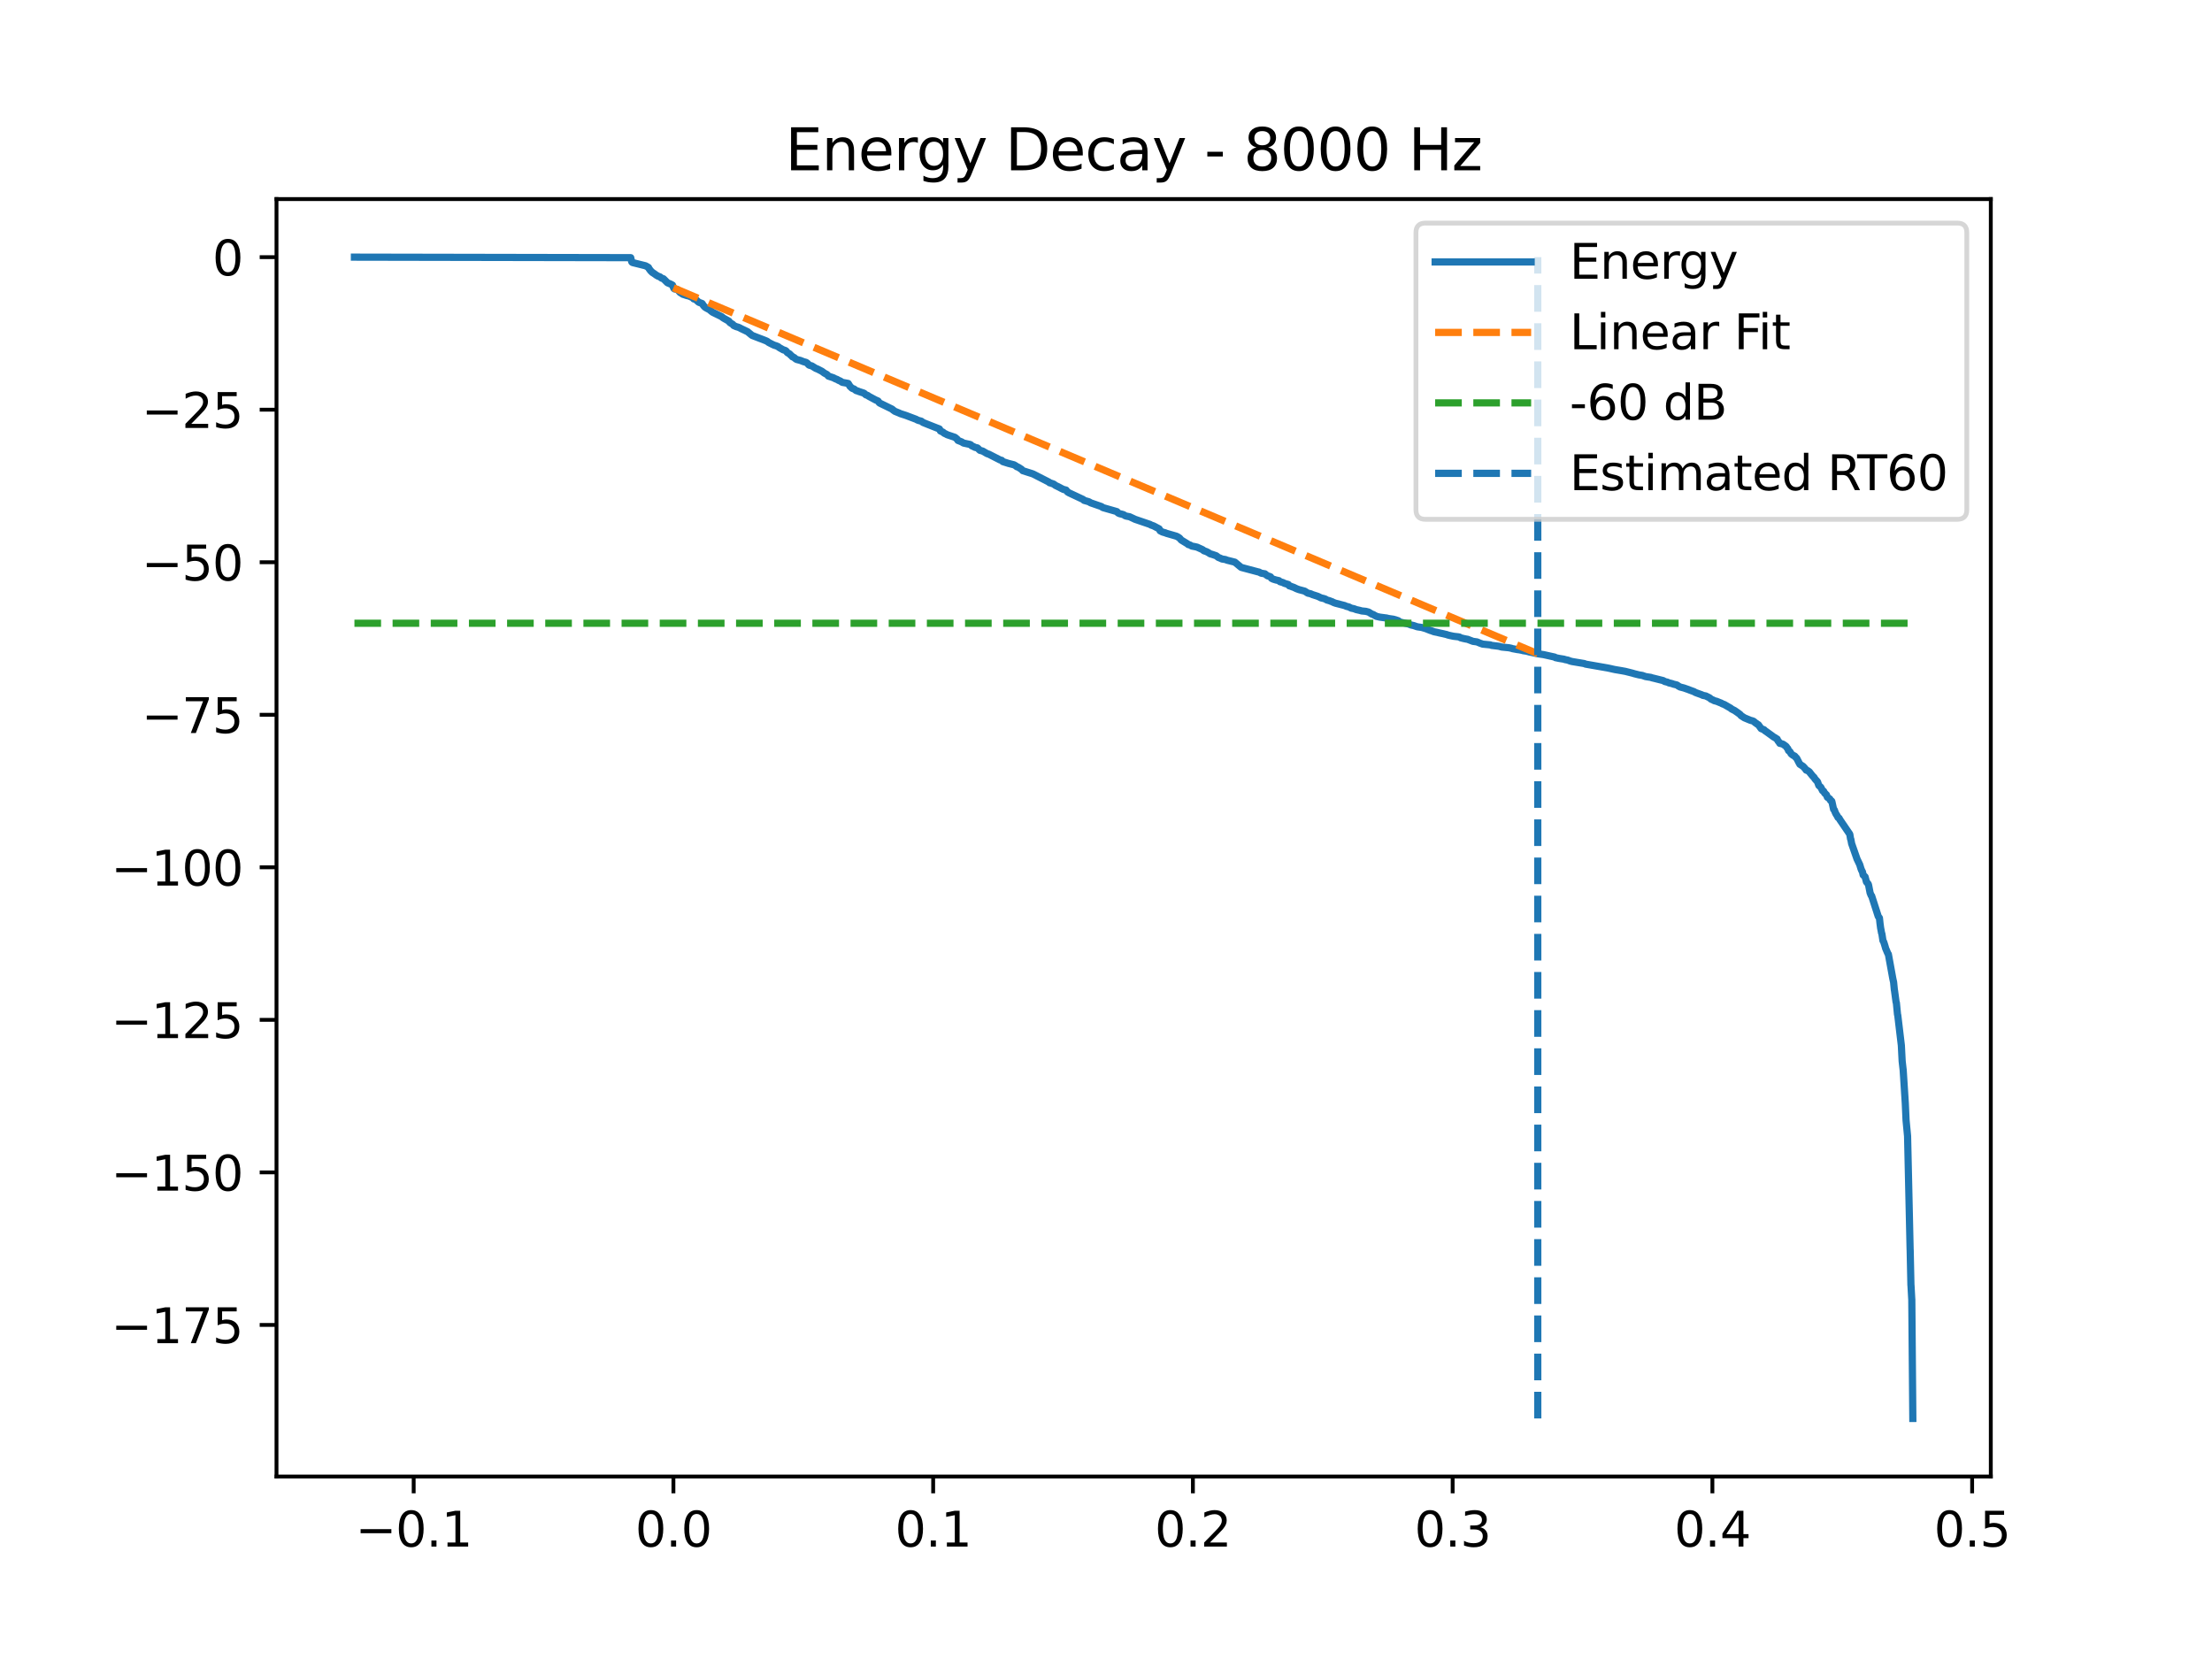 <?xml version="1.0" encoding="utf-8" standalone="no"?>
<!DOCTYPE svg PUBLIC "-//W3C//DTD SVG 1.1//EN"
  "http://www.w3.org/Graphics/SVG/1.1/DTD/svg11.dtd">
<svg xmlns:xlink="http://www.w3.org/1999/xlink" width="460.8pt" height="345.6pt" viewBox="0 0 460.8 345.6" xmlns="http://www.w3.org/2000/svg" version="1.1">
 <defs>
  <style type="text/css">*{stroke-linejoin: round; stroke-linecap: butt}</style>
 </defs>
 <g id="figure_1">
  <g id="patch_1">
   <path d="M 0 345.6 
L 460.8 345.6 
L 460.8 0 
L 0 0 
z
" style="fill: #ffffff"/>
  </g>
  <g id="axes_1">
   <g id="patch_2">
    <path d="M 57.6 307.584 
L 414.72 307.584 
L 414.72 41.472 
L 57.6 41.472 
z
" style="fill: #ffffff"/>
   </g>
   <g id="matplotlib.axis_1">
    <g id="xtick_1">
     <g id="line2d_1">
      <defs>
       <path id="mdb7d8b8bc1" d="M 0 0 
L 0 3.5 
" style="stroke: #000000; stroke-width: 0.8"/>
      </defs>
      <g>
       <use xlink:href="#mdb7d8b8bc1" x="86.176" y="307.584" style="stroke: #000000; stroke-width: 0.8"/>
      </g>
     </g>
     <g id="text_1">
      <!-- −0.1 -->
      <g transform="translate(74.035 322.182) scale(0.1 -0.1)">
       <defs>
        <path id="DejaVuSans-2212" d="M 678 2272 
L 4684 2272 
L 4684 1741 
L 678 1741 
L 678 2272 
z
" transform="scale(0.016)"/>
        <path id="DejaVuSans-30" d="M 2034 4250 
Q 1547 4250 1301 3770 
Q 1056 3291 1056 2328 
Q 1056 1369 1301 889 
Q 1547 409 2034 409 
Q 2525 409 2770 889 
Q 3016 1369 3016 2328 
Q 3016 3291 2770 3770 
Q 2525 4250 2034 4250 
z
M 2034 4750 
Q 2819 4750 3233 4129 
Q 3647 3509 3647 2328 
Q 3647 1150 3233 529 
Q 2819 -91 2034 -91 
Q 1250 -91 836 529 
Q 422 1150 422 2328 
Q 422 3509 836 4129 
Q 1250 4750 2034 4750 
z
" transform="scale(0.016)"/>
        <path id="DejaVuSans-2e" d="M 684 794 
L 1344 794 
L 1344 0 
L 684 0 
L 684 794 
z
" transform="scale(0.016)"/>
        <path id="DejaVuSans-31" d="M 794 531 
L 1825 531 
L 1825 4091 
L 703 3866 
L 703 4441 
L 1819 4666 
L 2450 4666 
L 2450 531 
L 3481 531 
L 3481 0 
L 794 0 
L 794 531 
z
" transform="scale(0.016)"/>
       </defs>
       <use xlink:href="#DejaVuSans-2212"/>
       <use xlink:href="#DejaVuSans-30" transform="translate(83.789 0)"/>
       <use xlink:href="#DejaVuSans-2e" transform="translate(147.412 0)"/>
       <use xlink:href="#DejaVuSans-31" transform="translate(179.199 0)"/>
      </g>
     </g>
    </g>
    <g id="xtick_2">
     <g id="line2d_2">
      <g>
       <use xlink:href="#mdb7d8b8bc1" x="140.285" y="307.584" style="stroke: #000000; stroke-width: 0.8"/>
      </g>
     </g>
     <g id="text_2">
      <!-- 0.0 -->
      <g transform="translate(132.334 322.182) scale(0.1 -0.1)">
       <use xlink:href="#DejaVuSans-30"/>
       <use xlink:href="#DejaVuSans-2e" transform="translate(63.623 0)"/>
       <use xlink:href="#DejaVuSans-30" transform="translate(95.41 0)"/>
      </g>
     </g>
    </g>
    <g id="xtick_3">
     <g id="line2d_3">
      <g>
       <use xlink:href="#mdb7d8b8bc1" x="194.395" y="307.584" style="stroke: #000000; stroke-width: 0.8"/>
      </g>
     </g>
     <g id="text_3">
      <!-- 0.1 -->
      <g transform="translate(186.443 322.182) scale(0.1 -0.1)">
       <use xlink:href="#DejaVuSans-30"/>
       <use xlink:href="#DejaVuSans-2e" transform="translate(63.623 0)"/>
       <use xlink:href="#DejaVuSans-31" transform="translate(95.41 0)"/>
      </g>
     </g>
    </g>
    <g id="xtick_4">
     <g id="line2d_4">
      <g>
       <use xlink:href="#mdb7d8b8bc1" x="248.504" y="307.584" style="stroke: #000000; stroke-width: 0.8"/>
      </g>
     </g>
     <g id="text_4">
      <!-- 0.2 -->
      <g transform="translate(240.552 322.182) scale(0.1 -0.1)">
       <defs>
        <path id="DejaVuSans-32" d="M 1228 531 
L 3431 531 
L 3431 0 
L 469 0 
L 469 531 
Q 828 903 1448 1529 
Q 2069 2156 2228 2338 
Q 2531 2678 2651 2914 
Q 2772 3150 2772 3378 
Q 2772 3750 2511 3984 
Q 2250 4219 1831 4219 
Q 1534 4219 1204 4116 
Q 875 4013 500 3803 
L 500 4441 
Q 881 4594 1212 4672 
Q 1544 4750 1819 4750 
Q 2544 4750 2975 4387 
Q 3406 4025 3406 3419 
Q 3406 3131 3298 2873 
Q 3191 2616 2906 2266 
Q 2828 2175 2409 1742 
Q 1991 1309 1228 531 
z
" transform="scale(0.016)"/>
       </defs>
       <use xlink:href="#DejaVuSans-30"/>
       <use xlink:href="#DejaVuSans-2e" transform="translate(63.623 0)"/>
       <use xlink:href="#DejaVuSans-32" transform="translate(95.41 0)"/>
      </g>
     </g>
    </g>
    <g id="xtick_5">
     <g id="line2d_5">
      <g>
       <use xlink:href="#mdb7d8b8bc1" x="302.613" y="307.584" style="stroke: #000000; stroke-width: 0.8"/>
      </g>
     </g>
     <g id="text_5">
      <!-- 0.3 -->
      <g transform="translate(294.661 322.182) scale(0.1 -0.1)">
       <defs>
        <path id="DejaVuSans-33" d="M 2597 2516 
Q 3050 2419 3304 2112 
Q 3559 1806 3559 1356 
Q 3559 666 3084 287 
Q 2609 -91 1734 -91 
Q 1441 -91 1130 -33 
Q 819 25 488 141 
L 488 750 
Q 750 597 1062 519 
Q 1375 441 1716 441 
Q 2309 441 2620 675 
Q 2931 909 2931 1356 
Q 2931 1769 2642 2001 
Q 2353 2234 1838 2234 
L 1294 2234 
L 1294 2753 
L 1863 2753 
Q 2328 2753 2575 2939 
Q 2822 3125 2822 3475 
Q 2822 3834 2567 4026 
Q 2313 4219 1838 4219 
Q 1578 4219 1281 4162 
Q 984 4106 628 3988 
L 628 4550 
Q 988 4650 1302 4700 
Q 1616 4750 1894 4750 
Q 2613 4750 3031 4423 
Q 3450 4097 3450 3541 
Q 3450 3153 3228 2886 
Q 3006 2619 2597 2516 
z
" transform="scale(0.016)"/>
       </defs>
       <use xlink:href="#DejaVuSans-30"/>
       <use xlink:href="#DejaVuSans-2e" transform="translate(63.623 0)"/>
       <use xlink:href="#DejaVuSans-33" transform="translate(95.41 0)"/>
      </g>
     </g>
    </g>
    <g id="xtick_6">
     <g id="line2d_6">
      <g>
       <use xlink:href="#mdb7d8b8bc1" x="356.722" y="307.584" style="stroke: #000000; stroke-width: 0.8"/>
      </g>
     </g>
     <g id="text_6">
      <!-- 0.4 -->
      <g transform="translate(348.77 322.182) scale(0.1 -0.1)">
       <defs>
        <path id="DejaVuSans-34" d="M 2419 4116 
L 825 1625 
L 2419 1625 
L 2419 4116 
z
M 2253 4666 
L 3047 4666 
L 3047 1625 
L 3713 1625 
L 3713 1100 
L 3047 1100 
L 3047 0 
L 2419 0 
L 2419 1100 
L 313 1100 
L 313 1709 
L 2253 4666 
z
" transform="scale(0.016)"/>
       </defs>
       <use xlink:href="#DejaVuSans-30"/>
       <use xlink:href="#DejaVuSans-2e" transform="translate(63.623 0)"/>
       <use xlink:href="#DejaVuSans-34" transform="translate(95.41 0)"/>
      </g>
     </g>
    </g>
    <g id="xtick_7">
     <g id="line2d_7">
      <g>
       <use xlink:href="#mdb7d8b8bc1" x="410.831" y="307.584" style="stroke: #000000; stroke-width: 0.8"/>
      </g>
     </g>
     <g id="text_7">
      <!-- 0.5 -->
      <g transform="translate(402.879 322.182) scale(0.1 -0.1)">
       <defs>
        <path id="DejaVuSans-35" d="M 691 4666 
L 3169 4666 
L 3169 4134 
L 1269 4134 
L 1269 2991 
Q 1406 3038 1543 3061 
Q 1681 3084 1819 3084 
Q 2600 3084 3056 2656 
Q 3513 2228 3513 1497 
Q 3513 744 3044 326 
Q 2575 -91 1722 -91 
Q 1428 -91 1123 -41 
Q 819 9 494 109 
L 494 744 
Q 775 591 1075 516 
Q 1375 441 1709 441 
Q 2250 441 2565 725 
Q 2881 1009 2881 1497 
Q 2881 1984 2565 2268 
Q 2250 2553 1709 2553 
Q 1456 2553 1204 2497 
Q 953 2441 691 2322 
L 691 4666 
z
" transform="scale(0.016)"/>
       </defs>
       <use xlink:href="#DejaVuSans-30"/>
       <use xlink:href="#DejaVuSans-2e" transform="translate(63.623 0)"/>
       <use xlink:href="#DejaVuSans-35" transform="translate(95.41 0)"/>
      </g>
     </g>
    </g>
   </g>
   <g id="matplotlib.axis_2">
    <g id="ytick_1">
     <g id="line2d_8">
      <defs>
       <path id="ma352675e89" d="M 0 0 
L -3.5 0 
" style="stroke: #000000; stroke-width: 0.8"/>
      </defs>
      <g>
       <use xlink:href="#ma352675e89" x="57.6" y="276.008" style="stroke: #000000; stroke-width: 0.8"/>
      </g>
     </g>
     <g id="text_8">
      <!-- −175 -->
      <g transform="translate(23.133 279.807) scale(0.1 -0.1)">
       <defs>
        <path id="DejaVuSans-37" d="M 525 4666 
L 3525 4666 
L 3525 4397 
L 1831 0 
L 1172 0 
L 2766 4134 
L 525 4134 
L 525 4666 
z
" transform="scale(0.016)"/>
       </defs>
       <use xlink:href="#DejaVuSans-2212"/>
       <use xlink:href="#DejaVuSans-31" transform="translate(83.789 0)"/>
       <use xlink:href="#DejaVuSans-37" transform="translate(147.412 0)"/>
       <use xlink:href="#DejaVuSans-35" transform="translate(211.035 0)"/>
      </g>
     </g>
    </g>
    <g id="ytick_2">
     <g id="line2d_9">
      <g>
       <use xlink:href="#ma352675e89" x="57.6" y="244.231" style="stroke: #000000; stroke-width: 0.8"/>
      </g>
     </g>
     <g id="text_9">
      <!-- −150 -->
      <g transform="translate(23.133 248.03) scale(0.1 -0.1)">
       <use xlink:href="#DejaVuSans-2212"/>
       <use xlink:href="#DejaVuSans-31" transform="translate(83.789 0)"/>
       <use xlink:href="#DejaVuSans-35" transform="translate(147.412 0)"/>
       <use xlink:href="#DejaVuSans-30" transform="translate(211.035 0)"/>
      </g>
     </g>
    </g>
    <g id="ytick_3">
     <g id="line2d_10">
      <g>
       <use xlink:href="#ma352675e89" x="57.6" y="212.454" style="stroke: #000000; stroke-width: 0.8"/>
      </g>
     </g>
     <g id="text_10">
      <!-- −125 -->
      <g transform="translate(23.133 216.253) scale(0.1 -0.1)">
       <use xlink:href="#DejaVuSans-2212"/>
       <use xlink:href="#DejaVuSans-31" transform="translate(83.789 0)"/>
       <use xlink:href="#DejaVuSans-32" transform="translate(147.412 0)"/>
       <use xlink:href="#DejaVuSans-35" transform="translate(211.035 0)"/>
      </g>
     </g>
    </g>
    <g id="ytick_4">
     <g id="line2d_11">
      <g>
       <use xlink:href="#ma352675e89" x="57.6" y="180.677" style="stroke: #000000; stroke-width: 0.8"/>
      </g>
     </g>
     <g id="text_11">
      <!-- −100 -->
      <g transform="translate(23.133 184.476) scale(0.1 -0.1)">
       <use xlink:href="#DejaVuSans-2212"/>
       <use xlink:href="#DejaVuSans-31" transform="translate(83.789 0)"/>
       <use xlink:href="#DejaVuSans-30" transform="translate(147.412 0)"/>
       <use xlink:href="#DejaVuSans-30" transform="translate(211.035 0)"/>
      </g>
     </g>
    </g>
    <g id="ytick_5">
     <g id="line2d_12">
      <g>
       <use xlink:href="#ma352675e89" x="57.6" y="148.899" style="stroke: #000000; stroke-width: 0.8"/>
      </g>
     </g>
     <g id="text_12">
      <!-- −75 -->
      <g transform="translate(29.495 152.699) scale(0.1 -0.1)">
       <use xlink:href="#DejaVuSans-2212"/>
       <use xlink:href="#DejaVuSans-37" transform="translate(83.789 0)"/>
       <use xlink:href="#DejaVuSans-35" transform="translate(147.412 0)"/>
      </g>
     </g>
    </g>
    <g id="ytick_6">
     <g id="line2d_13">
      <g>
       <use xlink:href="#ma352675e89" x="57.6" y="117.122" style="stroke: #000000; stroke-width: 0.8"/>
      </g>
     </g>
     <g id="text_13">
      <!-- −50 -->
      <g transform="translate(29.495 120.922) scale(0.1 -0.1)">
       <use xlink:href="#DejaVuSans-2212"/>
       <use xlink:href="#DejaVuSans-35" transform="translate(83.789 0)"/>
       <use xlink:href="#DejaVuSans-30" transform="translate(147.412 0)"/>
      </g>
     </g>
    </g>
    <g id="ytick_7">
     <g id="line2d_14">
      <g>
       <use xlink:href="#ma352675e89" x="57.6" y="85.345" style="stroke: #000000; stroke-width: 0.8"/>
      </g>
     </g>
     <g id="text_14">
      <!-- −25 -->
      <g transform="translate(29.495 89.144) scale(0.1 -0.1)">
       <use xlink:href="#DejaVuSans-2212"/>
       <use xlink:href="#DejaVuSans-32" transform="translate(83.789 0)"/>
       <use xlink:href="#DejaVuSans-35" transform="translate(147.412 0)"/>
      </g>
     </g>
    </g>
    <g id="ytick_8">
     <g id="line2d_15">
      <g>
       <use xlink:href="#ma352675e89" x="57.6" y="53.568" style="stroke: #000000; stroke-width: 0.8"/>
      </g>
     </g>
     <g id="text_15">
      <!-- 0 -->
      <g transform="translate(44.237 57.367) scale(0.1 -0.1)">
       <use xlink:href="#DejaVuSans-30"/>
      </g>
     </g>
    </g>
   </g>
   <g id="line2d_16">
    <path d="M 73.833 53.568 
L 131.391 53.677 
L 131.583 54.493 
L 131.639 54.603 
L 131.775 54.697 
L 134.48 55.369 
L 134.886 55.592 
L 135.089 55.723 
L 135.201 55.958 
L 135.596 56.48 
L 135.709 56.559 
L 135.855 56.733 
L 136.182 56.934 
L 136.757 57.345 
L 136.949 57.446 
L 137.095 57.543 
L 137.49 57.674 
L 137.794 57.933 
L 138.211 58.076 
L 139.045 58.907 
L 139.688 59.174 
L 140.083 59.388 
L 140.376 60.077 
L 140.511 60.19 
L 140.68 60.22 
L 141.153 60.333 
L 141.683 60.95 
L 142.01 61.118 
L 142.191 61.28 
L 142.585 61.405 
L 142.777 61.472 
L 143.115 61.581 
L 143.385 61.633 
L 143.701 61.746 
L 144.005 61.883 
L 144.332 62.024 
L 144.513 62.267 
L 144.896 62.372 
L 145.55 62.956 
L 146.26 63.228 
L 146.361 63.369 
L 146.542 63.649 
L 146.835 63.963 
L 147.027 64.102 
L 147.365 64.286 
L 147.816 64.519 
L 147.962 64.659 
L 148.278 64.917 
L 148.469 65.053 
L 150.363 65.979 
L 150.499 66.118 
L 150.758 66.287 
L 150.893 66.372 
L 151.367 66.634 
L 151.671 66.807 
L 151.851 66.913 
L 152.02 67.168 
L 152.325 67.379 
L 152.652 67.567 
L 152.843 67.812 
L 153.339 68.035 
L 153.723 68.149 
L 153.88 68.197 
L 154.241 68.373 
L 154.388 68.459 
L 155.199 68.842 
L 155.504 68.995 
L 155.74 69.105 
L 156.552 69.775 
L 156.687 69.875 
L 158.198 70.462 
L 158.536 70.587 
L 158.976 70.754 
L 159.686 71.044 
L 159.877 71.15 
L 160.08 71.311 
L 160.373 71.473 
L 160.509 71.536 
L 160.836 71.706 
L 161.287 71.918 
L 161.659 72.027 
L 162.109 72.21 
L 162.245 72.343 
L 162.481 72.494 
L 162.673 72.596 
L 162.808 72.676 
L 163.011 72.784 
L 163.158 72.875 
L 163.564 72.994 
L 163.767 73.131 
L 163.981 73.415 
L 164.105 73.512 
L 164.24 73.584 
L 164.488 73.722 
L 164.702 73.983 
L 164.86 74.073 
L 165.063 74.322 
L 165.435 74.474 
L 165.593 74.638 
L 165.841 74.816 
L 165.987 74.891 
L 166.438 75.007 
L 166.754 75.089 
L 167.205 75.272 
L 167.441 75.357 
L 167.96 75.502 
L 168.107 75.626 
L 168.276 75.742 
L 168.433 75.975 
L 168.614 76.087 
L 169.11 76.221 
L 169.797 76.647 
L 169.989 76.762 
L 170.226 76.839 
L 170.463 76.955 
L 171.207 77.34 
L 171.409 77.488 
L 171.703 77.709 
L 171.939 77.839 
L 172.21 77.977 
L 172.356 78.094 
L 172.571 78.354 
L 173.596 78.69 
L 174.059 78.931 
L 174.363 79.035 
L 174.701 79.238 
L 175.005 79.352 
L 175.468 79.655 
L 176.076 79.76 
L 176.696 79.879 
L 176.989 80.346 
L 177.046 80.459 
L 177.192 80.598 
L 177.519 80.9 
L 177.891 81.018 
L 178.353 81.367 
L 178.748 81.478 
L 178.917 81.559 
L 179.898 81.875 
L 180.112 81.993 
L 180.202 82.102 
L 180.405 82.27 
L 180.743 82.37 
L 180.991 82.558 
L 182.434 83.335 
L 182.569 83.386 
L 182.919 83.542 
L 183.065 83.758 
L 183.122 83.847 
L 183.257 83.966 
L 185.861 85.238 
L 186.064 85.436 
L 186.222 85.536 
L 186.413 85.68 
L 187.338 86.058 
L 187.575 86.172 
L 188.668 86.523 
L 190.742 87.306 
L 190.889 87.368 
L 191.069 87.478 
L 191.407 87.605 
L 191.926 87.733 
L 192.084 87.858 
L 192.185 87.968 
L 193.019 88.307 
L 195.713 89.372 
L 195.905 89.777 
L 196.457 90.033 
L 196.672 90.239 
L 197.089 90.431 
L 197.303 90.555 
L 198.937 91.105 
L 199.411 91.504 
L 199.557 91.75 
L 200.301 92.042 
L 200.719 92.297 
L 202.128 92.597 
L 202.297 92.72 
L 202.353 92.811 
L 202.488 92.896 
L 202.838 93.051 
L 203.108 93.195 
L 203.616 93.307 
L 203.83 93.51 
L 203.92 93.61 
L 204.134 93.809 
L 204.709 93.966 
L 205.622 94.495 
L 205.983 94.612 
L 208.328 95.81 
L 208.677 95.897 
L 208.903 96.161 
L 210.086 96.537 
L 211.236 96.827 
L 211.484 96.976 
L 211.676 97.088 
L 211.811 97.226 
L 212.07 97.306 
L 212.363 97.476 
L 212.51 97.593 
L 212.758 97.723 
L 213.062 98.049 
L 214.133 98.392 
L 214.697 98.569 
L 214.967 98.653 
L 215.249 98.759 
L 218.518 100.43 
L 218.642 100.567 
L 218.811 100.605 
L 219.51 100.847 
L 219.86 101.114 
L 220.829 101.591 
L 220.964 101.676 
L 221.528 101.953 
L 222.08 102.09 
L 222.362 102.462 
L 222.712 102.673 
L 225.676 104.063 
L 225.823 104.235 
L 226.285 104.366 
L 226.781 104.509 
L 226.995 104.616 
L 227.176 104.737 
L 229.487 105.539 
L 229.701 105.728 
L 232.677 106.58 
L 232.891 106.842 
L 233.139 106.962 
L 233.285 107.019 
L 233.759 107.129 
L 234.052 107.218 
L 234.232 107.33 
L 234.379 107.43 
L 234.627 107.514 
L 235.315 107.645 
L 236.194 108.055 
L 236.453 108.181 
L 239.598 109.252 
L 239.745 109.362 
L 240.297 109.551 
L 241.481 110.174 
L 241.672 110.573 
L 242.157 110.825 
L 242.507 110.932 
L 242.721 110.982 
L 242.98 111.097 
L 244.682 111.587 
L 245.043 111.693 
L 245.313 111.819 
L 245.697 112.069 
L 245.843 112.224 
L 245.933 112.341 
L 246.103 112.517 
L 247.376 113.291 
L 247.545 113.444 
L 247.884 113.524 
L 248.12 113.669 
L 248.301 113.762 
L 248.943 113.88 
L 249.383 113.986 
L 250.386 114.439 
L 250.623 114.57 
L 250.781 114.727 
L 250.95 114.786 
L 251.22 114.874 
L 251.446 114.972 
L 251.637 115.074 
L 252.122 115.378 
L 252.528 115.491 
L 253.34 115.765 
L 253.497 115.876 
L 253.633 115.99 
L 253.791 116.117 
L 254.151 116.258 
L 254.568 116.45 
L 255.267 116.559 
L 255.628 116.701 
L 257.24 117.105 
L 258.559 118.198 
L 262.065 119.13 
L 262.268 119.169 
L 262.673 119.381 
L 262.82 119.426 
L 263.508 119.536 
L 263.744 119.73 
L 264.071 119.973 
L 264.308 120.022 
L 264.68 120.17 
L 264.883 120.477 
L 265.199 120.636 
L 265.424 120.707 
L 265.796 120.82 
L 266.439 120.962 
L 266.641 121.175 
L 267.273 121.359 
L 267.566 121.518 
L 268.377 121.759 
L 268.569 122.033 
L 268.952 122.149 
L 269.189 122.248 
L 269.527 122.361 
L 270.08 122.633 
L 270.587 122.824 
L 271.782 123.141 
L 272.447 123.564 
L 272.999 123.684 
L 273.236 123.786 
L 273.405 123.864 
L 274.499 124.217 
L 275.197 124.553 
L 275.772 124.685 
L 276.156 124.821 
L 276.347 124.972 
L 277.012 125.162 
L 277.17 125.236 
L 277.542 125.364 
L 277.745 125.485 
L 278.185 125.651 
L 279.909 126.096 
L 280.09 126.138 
L 280.496 126.318 
L 280.969 126.427 
L 281.262 126.574 
L 281.499 126.695 
L 282.04 126.803 
L 282.547 126.994 
L 283.269 127.155 
L 283.675 127.271 
L 284.52 127.354 
L 285.106 127.508 
L 285.783 127.925 
L 286.098 128.023 
L 286.324 128.179 
L 286.527 128.265 
L 286.684 128.385 
L 287.44 128.558 
L 288.511 128.701 
L 288.804 128.733 
L 289.243 128.843 
L 290.258 128.993 
L 290.731 129.12 
L 290.968 129.201 
L 291.306 129.317 
L 291.487 129.496 
L 291.78 129.613 
L 292.524 129.788 
L 293.403 129.985 
L 293.944 130.197 
L 294.474 130.311 
L 294.654 130.369 
L 295.083 130.521 
L 295.285 130.579 
L 296.108 130.697 
L 296.289 130.742 
L 296.954 130.939 
L 297.134 131.003 
L 297.968 131.337 
L 298.183 131.391 
L 298.453 131.499 
L 298.769 131.612 
L 299.445 131.746 
L 299.828 131.846 
L 300.696 132.028 
L 300.877 132.076 
L 301.384 132.192 
L 301.576 132.273 
L 302.027 132.384 
L 302.556 132.498 
L 302.849 132.555 
L 303.785 132.662 
L 304.044 132.714 
L 304.213 132.845 
L 304.867 133.012 
L 305.386 133.121 
L 305.747 133.18 
L 306.073 133.31 
L 306.84 133.602 
L 307.685 133.721 
L 308.373 134.007 
L 308.677 134.11 
L 308.847 134.179 
L 310.47 134.342 
L 310.718 134.443 
L 312.228 134.626 
L 312.634 134.735 
L 312.837 134.793 
L 314.336 134.941 
L 314.866 135.051 
L 315.069 135.126 
L 316.151 135.327 
L 316.444 135.358 
L 317.087 135.483 
L 317.267 135.543 
L 318.011 135.655 
L 318.575 135.813 
L 319.161 135.934 
L 319.736 136.066 
L 320.401 136.2 
L 321.551 136.367 
L 323.884 136.884 
L 324.031 137.002 
L 324.549 137.109 
L 324.764 137.155 
L 325.835 137.327 
L 325.992 137.399 
L 326.601 137.515 
L 327.063 137.695 
L 327.48 137.806 
L 330.051 138.235 
L 330.287 138.346 
L 334.853 139.142 
L 335.439 139.263 
L 336.115 139.417 
L 336.42 139.482 
L 337.22 139.616 
L 337.863 139.726 
L 338.584 139.858 
L 340.117 140.242 
L 340.444 140.345 
L 341.188 140.53 
L 341.425 140.589 
L 342.135 140.708 
L 342.744 140.924 
L 342.924 140.963 
L 343.916 141.114 
L 344.119 141.196 
L 344.604 141.312 
L 346.475 141.78 
L 346.802 141.974 
L 347.354 142.109 
L 347.737 142.285 
L 347.94 142.314 
L 348.403 142.438 
L 348.605 142.521 
L 349.361 142.703 
L 349.62 142.91 
L 349.812 143.01 
L 349.958 143.103 
L 350.781 143.317 
L 351.751 143.655 
L 352.021 143.766 
L 352.867 144.073 
L 353.126 144.222 
L 353.284 144.296 
L 354.546 144.752 
L 354.693 144.849 
L 355.358 144.982 
L 355.662 145.14 
L 356 145.3 
L 356.147 145.388 
L 356.271 145.486 
L 356.417 145.634 
L 356.913 145.847 
L 357.094 145.961 
L 357.624 146.098 
L 358.142 146.311 
L 358.39 146.41 
L 358.559 146.473 
L 358.762 146.594 
L 358.909 146.657 
L 359.213 146.769 
L 360.543 147.535 
L 360.679 147.675 
L 361.084 147.885 
L 361.344 148.015 
L 362.031 148.489 
L 362.189 148.609 
L 362.403 148.763 
L 362.55 148.891 
L 362.685 149.085 
L 362.888 149.205 
L 363.395 149.535 
L 364.624 150.045 
L 365.052 150.162 
L 365.199 150.211 
L 365.391 150.32 
L 365.515 150.433 
L 365.661 150.572 
L 365.875 150.687 
L 366.033 150.84 
L 366.292 150.97 
L 366.879 151.783 
L 367.487 152.02 
L 367.668 152.234 
L 367.859 152.339 
L 369.212 153.317 
L 369.37 153.444 
L 369.55 153.562 
L 369.697 153.632 
L 369.866 153.735 
L 370.012 153.848 
L 370.215 153.957 
L 370.384 154.335 
L 370.542 154.493 
L 370.768 154.858 
L 371.016 154.896 
L 371.455 155.04 
L 372.075 155.485 
L 372.154 155.594 
L 372.312 155.848 
L 372.436 155.956 
L 372.583 156.368 
L 372.887 156.594 
L 373.124 157.033 
L 373.372 157.228 
L 373.552 157.365 
L 373.823 157.478 
L 373.935 157.565 
L 374.071 157.765 
L 374.273 157.923 
L 374.465 158.305 
L 374.668 158.69 
L 374.713 158.798 
L 374.95 159.218 
L 375.604 159.637 
L 376.021 160.09 
L 376.088 160.168 
L 376.257 160.426 
L 376.607 160.554 
L 376.821 160.718 
L 376.945 160.808 
L 377.092 161.036 
L 377.204 161.15 
L 377.373 161.377 
L 377.689 161.748 
L 377.858 161.896 
L 377.926 161.983 
L 378.084 162.256 
L 378.636 162.87 
L 378.692 163.054 
L 378.895 163.629 
L 379.155 163.865 
L 379.301 163.985 
L 379.673 164.719 
L 379.887 164.816 
L 380.113 165.234 
L 380.225 165.298 
L 380.361 165.485 
L 380.485 165.575 
L 380.676 166.077 
L 380.913 166.247 
L 381.184 166.44 
L 381.33 166.751 
L 381.556 166.862 
L 381.601 166.932 
L 381.973 168.604 
L 382.131 168.735 
L 382.288 169.183 
L 382.435 169.492 
L 382.48 169.575 
L 382.627 169.808 
L 382.694 169.897 
L 382.897 170.304 
L 383.111 170.434 
L 383.303 170.782 
L 385.343 173.78 
L 385.512 174.789 
L 385.569 174.864 
L 385.727 175.734 
L 385.783 175.891 
L 386.854 178.949 
L 386.989 179.225 
L 387.417 180.129 
L 387.665 180.944 
L 387.823 181.339 
L 387.981 181.613 
L 388.128 182.275 
L 388.252 182.381 
L 388.421 182.556 
L 388.533 182.659 
L 388.815 183.719 
L 389.176 184.137 
L 389.266 184.414 
L 389.571 185.983 
L 389.796 186.54 
L 389.897 186.627 
L 391.284 190.936 
L 391.498 191.181 
L 391.521 191.239 
L 391.633 192.296 
L 391.78 193.417 
L 391.791 193.42 
L 391.972 194.41 
L 392.028 194.5 
L 392.253 195.959 
L 392.31 196.037 
L 392.445 196.324 
L 392.682 197.088 
L 392.817 197.569 
L 393.279 198.654 
L 393.381 198.777 
L 394.305 203.851 
L 394.474 204.637 
L 394.632 206.253 
L 394.655 206.309 
L 394.993 208.798 
L 395.049 208.891 
L 395.286 211.323 
L 395.342 211.522 
L 396.086 217.772 
L 396.255 221.058 
L 396.447 222.769 
L 396.458 222.77 
L 396.909 229.847 
L 397.067 233.368 
L 397.383 236.689 
L 397.912 260.258 
L 397.924 260.409 
L 398.081 267.733 
L 398.093 267.738 
L 398.251 270.586 
L 398.262 270.688 
L 398.476 295.488 
L 398.476 295.488 
" clip-path="url(#pb771e8c5d3)" style="fill: none; stroke: #1f77b4; stroke-width: 1.5; stroke-linecap: square"/>
   </g>
   <g id="line2d_17">
    <path d="M 140.285 59.956 
L 320.345 136.189 
" clip-path="url(#pb771e8c5d3)" style="fill: none; stroke-dasharray: 5.55,2.4; stroke-dashoffset: 0; stroke: #ff7f0e; stroke-width: 1.5"/>
   </g>
   <g id="line2d_18">
    <path d="M 73.833 129.833 
L 398.487 129.833 
L 398.487 129.833 
" clip-path="url(#pb771e8c5d3)" style="fill: none; stroke-dasharray: 5.55,2.4; stroke-dashoffset: 0; stroke: #2ca02c; stroke-width: 1.5"/>
   </g>
   <g id="LineCollection_1">
    <path d="M 320.345 295.488 
L 320.345 53.568 
" clip-path="url(#pb771e8c5d3)" style="fill: none; stroke-dasharray: 5.55,2.4; stroke-dashoffset: 0; stroke: #1f77b4; stroke-width: 1.5"/>
   </g>
   <g id="patch_3">
    <path d="M 57.6 307.584 
L 57.6 41.472 
" style="fill: none; stroke: #000000; stroke-width: 0.8; stroke-linejoin: miter; stroke-linecap: square"/>
   </g>
   <g id="patch_4">
    <path d="M 414.72 307.584 
L 414.72 41.472 
" style="fill: none; stroke: #000000; stroke-width: 0.8; stroke-linejoin: miter; stroke-linecap: square"/>
   </g>
   <g id="patch_5">
    <path d="M 57.6 307.584 
L 414.72 307.584 
" style="fill: none; stroke: #000000; stroke-width: 0.8; stroke-linejoin: miter; stroke-linecap: square"/>
   </g>
   <g id="patch_6">
    <path d="M 57.6 41.472 
L 414.72 41.472 
" style="fill: none; stroke: #000000; stroke-width: 0.8; stroke-linejoin: miter; stroke-linecap: square"/>
   </g>
   <g id="text_16">
    <!-- Energy Decay - 8000 Hz -->
    <g transform="translate(163.59 35.472) scale(0.12 -0.12)">
     <defs>
      <path id="DejaVuSans-45" d="M 628 4666 
L 3578 4666 
L 3578 4134 
L 1259 4134 
L 1259 2753 
L 3481 2753 
L 3481 2222 
L 1259 2222 
L 1259 531 
L 3634 531 
L 3634 0 
L 628 0 
L 628 4666 
z
" transform="scale(0.016)"/>
      <path id="DejaVuSans-6e" d="M 3513 2113 
L 3513 0 
L 2938 0 
L 2938 2094 
Q 2938 2591 2744 2837 
Q 2550 3084 2163 3084 
Q 1697 3084 1428 2787 
Q 1159 2491 1159 1978 
L 1159 0 
L 581 0 
L 581 3500 
L 1159 3500 
L 1159 2956 
Q 1366 3272 1645 3428 
Q 1925 3584 2291 3584 
Q 2894 3584 3203 3211 
Q 3513 2838 3513 2113 
z
" transform="scale(0.016)"/>
      <path id="DejaVuSans-65" d="M 3597 1894 
L 3597 1613 
L 953 1613 
Q 991 1019 1311 708 
Q 1631 397 2203 397 
Q 2534 397 2845 478 
Q 3156 559 3463 722 
L 3463 178 
Q 3153 47 2828 -22 
Q 2503 -91 2169 -91 
Q 1331 -91 842 396 
Q 353 884 353 1716 
Q 353 2575 817 3079 
Q 1281 3584 2069 3584 
Q 2775 3584 3186 3129 
Q 3597 2675 3597 1894 
z
M 3022 2063 
Q 3016 2534 2758 2815 
Q 2500 3097 2075 3097 
Q 1594 3097 1305 2825 
Q 1016 2553 972 2059 
L 3022 2063 
z
" transform="scale(0.016)"/>
      <path id="DejaVuSans-72" d="M 2631 2963 
Q 2534 3019 2420 3045 
Q 2306 3072 2169 3072 
Q 1681 3072 1420 2755 
Q 1159 2438 1159 1844 
L 1159 0 
L 581 0 
L 581 3500 
L 1159 3500 
L 1159 2956 
Q 1341 3275 1631 3429 
Q 1922 3584 2338 3584 
Q 2397 3584 2469 3576 
Q 2541 3569 2628 3553 
L 2631 2963 
z
" transform="scale(0.016)"/>
      <path id="DejaVuSans-67" d="M 2906 1791 
Q 2906 2416 2648 2759 
Q 2391 3103 1925 3103 
Q 1463 3103 1205 2759 
Q 947 2416 947 1791 
Q 947 1169 1205 825 
Q 1463 481 1925 481 
Q 2391 481 2648 825 
Q 2906 1169 2906 1791 
z
M 3481 434 
Q 3481 -459 3084 -895 
Q 2688 -1331 1869 -1331 
Q 1566 -1331 1297 -1286 
Q 1028 -1241 775 -1147 
L 775 -588 
Q 1028 -725 1275 -790 
Q 1522 -856 1778 -856 
Q 2344 -856 2625 -561 
Q 2906 -266 2906 331 
L 2906 616 
Q 2728 306 2450 153 
Q 2172 0 1784 0 
Q 1141 0 747 490 
Q 353 981 353 1791 
Q 353 2603 747 3093 
Q 1141 3584 1784 3584 
Q 2172 3584 2450 3431 
Q 2728 3278 2906 2969 
L 2906 3500 
L 3481 3500 
L 3481 434 
z
" transform="scale(0.016)"/>
      <path id="DejaVuSans-79" d="M 2059 -325 
Q 1816 -950 1584 -1140 
Q 1353 -1331 966 -1331 
L 506 -1331 
L 506 -850 
L 844 -850 
Q 1081 -850 1212 -737 
Q 1344 -625 1503 -206 
L 1606 56 
L 191 3500 
L 800 3500 
L 1894 763 
L 2988 3500 
L 3597 3500 
L 2059 -325 
z
" transform="scale(0.016)"/>
      <path id="DejaVuSans-20" transform="scale(0.016)"/>
      <path id="DejaVuSans-44" d="M 1259 4147 
L 1259 519 
L 2022 519 
Q 2988 519 3436 956 
Q 3884 1394 3884 2338 
Q 3884 3275 3436 3711 
Q 2988 4147 2022 4147 
L 1259 4147 
z
M 628 4666 
L 1925 4666 
Q 3281 4666 3915 4102 
Q 4550 3538 4550 2338 
Q 4550 1131 3912 565 
Q 3275 0 1925 0 
L 628 0 
L 628 4666 
z
" transform="scale(0.016)"/>
      <path id="DejaVuSans-63" d="M 3122 3366 
L 3122 2828 
Q 2878 2963 2633 3030 
Q 2388 3097 2138 3097 
Q 1578 3097 1268 2742 
Q 959 2388 959 1747 
Q 959 1106 1268 751 
Q 1578 397 2138 397 
Q 2388 397 2633 464 
Q 2878 531 3122 666 
L 3122 134 
Q 2881 22 2623 -34 
Q 2366 -91 2075 -91 
Q 1284 -91 818 406 
Q 353 903 353 1747 
Q 353 2603 823 3093 
Q 1294 3584 2113 3584 
Q 2378 3584 2631 3529 
Q 2884 3475 3122 3366 
z
" transform="scale(0.016)"/>
      <path id="DejaVuSans-61" d="M 2194 1759 
Q 1497 1759 1228 1600 
Q 959 1441 959 1056 
Q 959 750 1161 570 
Q 1363 391 1709 391 
Q 2188 391 2477 730 
Q 2766 1069 2766 1631 
L 2766 1759 
L 2194 1759 
z
M 3341 1997 
L 3341 0 
L 2766 0 
L 2766 531 
Q 2569 213 2275 61 
Q 1981 -91 1556 -91 
Q 1019 -91 701 211 
Q 384 513 384 1019 
Q 384 1609 779 1909 
Q 1175 2209 1959 2209 
L 2766 2209 
L 2766 2266 
Q 2766 2663 2505 2880 
Q 2244 3097 1772 3097 
Q 1472 3097 1187 3025 
Q 903 2953 641 2809 
L 641 3341 
Q 956 3463 1253 3523 
Q 1550 3584 1831 3584 
Q 2591 3584 2966 3190 
Q 3341 2797 3341 1997 
z
" transform="scale(0.016)"/>
      <path id="DejaVuSans-2d" d="M 313 2009 
L 1997 2009 
L 1997 1497 
L 313 1497 
L 313 2009 
z
" transform="scale(0.016)"/>
      <path id="DejaVuSans-38" d="M 2034 2216 
Q 1584 2216 1326 1975 
Q 1069 1734 1069 1313 
Q 1069 891 1326 650 
Q 1584 409 2034 409 
Q 2484 409 2743 651 
Q 3003 894 3003 1313 
Q 3003 1734 2745 1975 
Q 2488 2216 2034 2216 
z
M 1403 2484 
Q 997 2584 770 2862 
Q 544 3141 544 3541 
Q 544 4100 942 4425 
Q 1341 4750 2034 4750 
Q 2731 4750 3128 4425 
Q 3525 4100 3525 3541 
Q 3525 3141 3298 2862 
Q 3072 2584 2669 2484 
Q 3125 2378 3379 2068 
Q 3634 1759 3634 1313 
Q 3634 634 3220 271 
Q 2806 -91 2034 -91 
Q 1263 -91 848 271 
Q 434 634 434 1313 
Q 434 1759 690 2068 
Q 947 2378 1403 2484 
z
M 1172 3481 
Q 1172 3119 1398 2916 
Q 1625 2713 2034 2713 
Q 2441 2713 2670 2916 
Q 2900 3119 2900 3481 
Q 2900 3844 2670 4047 
Q 2441 4250 2034 4250 
Q 1625 4250 1398 4047 
Q 1172 3844 1172 3481 
z
" transform="scale(0.016)"/>
      <path id="DejaVuSans-48" d="M 628 4666 
L 1259 4666 
L 1259 2753 
L 3553 2753 
L 3553 4666 
L 4184 4666 
L 4184 0 
L 3553 0 
L 3553 2222 
L 1259 2222 
L 1259 0 
L 628 0 
L 628 4666 
z
" transform="scale(0.016)"/>
      <path id="DejaVuSans-7a" d="M 353 3500 
L 3084 3500 
L 3084 2975 
L 922 459 
L 3084 459 
L 3084 0 
L 275 0 
L 275 525 
L 2438 3041 
L 353 3041 
L 353 3500 
z
" transform="scale(0.016)"/>
     </defs>
     <use xlink:href="#DejaVuSans-45"/>
     <use xlink:href="#DejaVuSans-6e" transform="translate(63.184 0)"/>
     <use xlink:href="#DejaVuSans-65" transform="translate(126.562 0)"/>
     <use xlink:href="#DejaVuSans-72" transform="translate(188.086 0)"/>
     <use xlink:href="#DejaVuSans-67" transform="translate(227.449 0)"/>
     <use xlink:href="#DejaVuSans-79" transform="translate(290.926 0)"/>
     <use xlink:href="#DejaVuSans-20" transform="translate(350.105 0)"/>
     <use xlink:href="#DejaVuSans-44" transform="translate(381.893 0)"/>
     <use xlink:href="#DejaVuSans-65" transform="translate(458.895 0)"/>
     <use xlink:href="#DejaVuSans-63" transform="translate(520.418 0)"/>
     <use xlink:href="#DejaVuSans-61" transform="translate(575.398 0)"/>
     <use xlink:href="#DejaVuSans-79" transform="translate(636.678 0)"/>
     <use xlink:href="#DejaVuSans-20" transform="translate(695.857 0)"/>
     <use xlink:href="#DejaVuSans-2d" transform="translate(727.645 0)"/>
     <use xlink:href="#DejaVuSans-20" transform="translate(763.729 0)"/>
     <use xlink:href="#DejaVuSans-38" transform="translate(795.516 0)"/>
     <use xlink:href="#DejaVuSans-30" transform="translate(859.139 0)"/>
     <use xlink:href="#DejaVuSans-30" transform="translate(922.762 0)"/>
     <use xlink:href="#DejaVuSans-30" transform="translate(986.385 0)"/>
     <use xlink:href="#DejaVuSans-20" transform="translate(1050.008 0)"/>
     <use xlink:href="#DejaVuSans-48" transform="translate(1081.795 0)"/>
     <use xlink:href="#DejaVuSans-7a" transform="translate(1156.99 0)"/>
    </g>
   </g>
   <g id="legend_1">
    <g id="patch_7">
     <path d="M 296.968 108.184 
L 407.72 108.184 
Q 409.72 108.184 409.72 106.184 
L 409.72 48.472 
Q 409.72 46.472 407.72 46.472 
L 296.968 46.472 
Q 294.968 46.472 294.968 48.472 
L 294.968 106.184 
Q 294.968 108.184 296.968 108.184 
z
" style="fill: #ffffff; opacity: 0.8; stroke: #cccccc; stroke-linejoin: miter"/>
    </g>
    <g id="line2d_19">
     <path d="M 298.968 54.57 
L 308.968 54.57 
L 318.968 54.57 
" style="fill: none; stroke: #1f77b4; stroke-width: 1.5; stroke-linecap: square"/>
    </g>
    <g id="text_17">
     <!-- Energy -->
     <g transform="translate(326.968 58.07) scale(0.1 -0.1)">
      <use xlink:href="#DejaVuSans-45"/>
      <use xlink:href="#DejaVuSans-6e" transform="translate(63.184 0)"/>
      <use xlink:href="#DejaVuSans-65" transform="translate(126.562 0)"/>
      <use xlink:href="#DejaVuSans-72" transform="translate(188.086 0)"/>
      <use xlink:href="#DejaVuSans-67" transform="translate(227.449 0)"/>
      <use xlink:href="#DejaVuSans-79" transform="translate(290.926 0)"/>
     </g>
    </g>
    <g id="line2d_20">
     <path d="M 298.968 69.249 
L 308.968 69.249 
L 318.968 69.249 
" style="fill: none; stroke-dasharray: 5.55,2.4; stroke-dashoffset: 0; stroke: #ff7f0e; stroke-width: 1.5"/>
    </g>
    <g id="text_18">
     <!-- Linear Fit -->
     <g transform="translate(326.968 72.749) scale(0.1 -0.1)">
      <defs>
       <path id="DejaVuSans-4c" d="M 628 4666 
L 1259 4666 
L 1259 531 
L 3531 531 
L 3531 0 
L 628 0 
L 628 4666 
z
" transform="scale(0.016)"/>
       <path id="DejaVuSans-69" d="M 603 3500 
L 1178 3500 
L 1178 0 
L 603 0 
L 603 3500 
z
M 603 4863 
L 1178 4863 
L 1178 4134 
L 603 4134 
L 603 4863 
z
" transform="scale(0.016)"/>
       <path id="DejaVuSans-46" d="M 628 4666 
L 3309 4666 
L 3309 4134 
L 1259 4134 
L 1259 2759 
L 3109 2759 
L 3109 2228 
L 1259 2228 
L 1259 0 
L 628 0 
L 628 4666 
z
" transform="scale(0.016)"/>
       <path id="DejaVuSans-74" d="M 1172 4494 
L 1172 3500 
L 2356 3500 
L 2356 3053 
L 1172 3053 
L 1172 1153 
Q 1172 725 1289 603 
Q 1406 481 1766 481 
L 2356 481 
L 2356 0 
L 1766 0 
Q 1100 0 847 248 
Q 594 497 594 1153 
L 594 3053 
L 172 3053 
L 172 3500 
L 594 3500 
L 594 4494 
L 1172 4494 
z
" transform="scale(0.016)"/>
      </defs>
      <use xlink:href="#DejaVuSans-4c"/>
      <use xlink:href="#DejaVuSans-69" transform="translate(55.713 0)"/>
      <use xlink:href="#DejaVuSans-6e" transform="translate(83.496 0)"/>
      <use xlink:href="#DejaVuSans-65" transform="translate(146.875 0)"/>
      <use xlink:href="#DejaVuSans-61" transform="translate(208.398 0)"/>
      <use xlink:href="#DejaVuSans-72" transform="translate(269.678 0)"/>
      <use xlink:href="#DejaVuSans-20" transform="translate(310.791 0)"/>
      <use xlink:href="#DejaVuSans-46" transform="translate(342.578 0)"/>
      <use xlink:href="#DejaVuSans-69" transform="translate(392.848 0)"/>
      <use xlink:href="#DejaVuSans-74" transform="translate(420.631 0)"/>
     </g>
    </g>
    <g id="line2d_21">
     <path d="M 298.968 83.927 
L 308.968 83.927 
L 318.968 83.927 
" style="fill: none; stroke-dasharray: 5.55,2.4; stroke-dashoffset: 0; stroke: #2ca02c; stroke-width: 1.5"/>
    </g>
    <g id="text_19">
     <!-- -60 dB -->
     <g transform="translate(326.968 87.427) scale(0.1 -0.1)">
      <defs>
       <path id="DejaVuSans-36" d="M 2113 2584 
Q 1688 2584 1439 2293 
Q 1191 2003 1191 1497 
Q 1191 994 1439 701 
Q 1688 409 2113 409 
Q 2538 409 2786 701 
Q 3034 994 3034 1497 
Q 3034 2003 2786 2293 
Q 2538 2584 2113 2584 
z
M 3366 4563 
L 3366 3988 
Q 3128 4100 2886 4159 
Q 2644 4219 2406 4219 
Q 1781 4219 1451 3797 
Q 1122 3375 1075 2522 
Q 1259 2794 1537 2939 
Q 1816 3084 2150 3084 
Q 2853 3084 3261 2657 
Q 3669 2231 3669 1497 
Q 3669 778 3244 343 
Q 2819 -91 2113 -91 
Q 1303 -91 875 529 
Q 447 1150 447 2328 
Q 447 3434 972 4092 
Q 1497 4750 2381 4750 
Q 2619 4750 2861 4703 
Q 3103 4656 3366 4563 
z
" transform="scale(0.016)"/>
       <path id="DejaVuSans-64" d="M 2906 2969 
L 2906 4863 
L 3481 4863 
L 3481 0 
L 2906 0 
L 2906 525 
Q 2725 213 2448 61 
Q 2172 -91 1784 -91 
Q 1150 -91 751 415 
Q 353 922 353 1747 
Q 353 2572 751 3078 
Q 1150 3584 1784 3584 
Q 2172 3584 2448 3432 
Q 2725 3281 2906 2969 
z
M 947 1747 
Q 947 1113 1208 752 
Q 1469 391 1925 391 
Q 2381 391 2643 752 
Q 2906 1113 2906 1747 
Q 2906 2381 2643 2742 
Q 2381 3103 1925 3103 
Q 1469 3103 1208 2742 
Q 947 2381 947 1747 
z
" transform="scale(0.016)"/>
       <path id="DejaVuSans-42" d="M 1259 2228 
L 1259 519 
L 2272 519 
Q 2781 519 3026 730 
Q 3272 941 3272 1375 
Q 3272 1813 3026 2020 
Q 2781 2228 2272 2228 
L 1259 2228 
z
M 1259 4147 
L 1259 2741 
L 2194 2741 
Q 2656 2741 2882 2914 
Q 3109 3088 3109 3444 
Q 3109 3797 2882 3972 
Q 2656 4147 2194 4147 
L 1259 4147 
z
M 628 4666 
L 2241 4666 
Q 2963 4666 3353 4366 
Q 3744 4066 3744 3513 
Q 3744 3084 3544 2831 
Q 3344 2578 2956 2516 
Q 3422 2416 3680 2098 
Q 3938 1781 3938 1306 
Q 3938 681 3513 340 
Q 3088 0 2303 0 
L 628 0 
L 628 4666 
z
" transform="scale(0.016)"/>
      </defs>
      <use xlink:href="#DejaVuSans-2d"/>
      <use xlink:href="#DejaVuSans-36" transform="translate(36.084 0)"/>
      <use xlink:href="#DejaVuSans-30" transform="translate(99.707 0)"/>
      <use xlink:href="#DejaVuSans-20" transform="translate(163.33 0)"/>
      <use xlink:href="#DejaVuSans-64" transform="translate(195.117 0)"/>
      <use xlink:href="#DejaVuSans-42" transform="translate(258.594 0)"/>
     </g>
    </g>
    <g id="line2d_22">
     <path d="M 298.968 98.605 
L 318.968 98.605 
" style="fill: none; stroke-dasharray: 5.55,2.4; stroke-dashoffset: 0; stroke: #1f77b4; stroke-width: 1.5"/>
    </g>
    <g id="text_20">
     <!-- Estimated RT60 -->
     <g transform="translate(326.968 102.105) scale(0.1 -0.1)">
      <defs>
       <path id="DejaVuSans-73" d="M 2834 3397 
L 2834 2853 
Q 2591 2978 2328 3040 
Q 2066 3103 1784 3103 
Q 1356 3103 1142 2972 
Q 928 2841 928 2578 
Q 928 2378 1081 2264 
Q 1234 2150 1697 2047 
L 1894 2003 
Q 2506 1872 2764 1633 
Q 3022 1394 3022 966 
Q 3022 478 2636 193 
Q 2250 -91 1575 -91 
Q 1294 -91 989 -36 
Q 684 19 347 128 
L 347 722 
Q 666 556 975 473 
Q 1284 391 1588 391 
Q 1994 391 2212 530 
Q 2431 669 2431 922 
Q 2431 1156 2273 1281 
Q 2116 1406 1581 1522 
L 1381 1569 
Q 847 1681 609 1914 
Q 372 2147 372 2553 
Q 372 3047 722 3315 
Q 1072 3584 1716 3584 
Q 2034 3584 2315 3537 
Q 2597 3491 2834 3397 
z
" transform="scale(0.016)"/>
       <path id="DejaVuSans-6d" d="M 3328 2828 
Q 3544 3216 3844 3400 
Q 4144 3584 4550 3584 
Q 5097 3584 5394 3201 
Q 5691 2819 5691 2113 
L 5691 0 
L 5113 0 
L 5113 2094 
Q 5113 2597 4934 2840 
Q 4756 3084 4391 3084 
Q 3944 3084 3684 2787 
Q 3425 2491 3425 1978 
L 3425 0 
L 2847 0 
L 2847 2094 
Q 2847 2600 2669 2842 
Q 2491 3084 2119 3084 
Q 1678 3084 1418 2786 
Q 1159 2488 1159 1978 
L 1159 0 
L 581 0 
L 581 3500 
L 1159 3500 
L 1159 2956 
Q 1356 3278 1631 3431 
Q 1906 3584 2284 3584 
Q 2666 3584 2933 3390 
Q 3200 3197 3328 2828 
z
" transform="scale(0.016)"/>
       <path id="DejaVuSans-52" d="M 2841 2188 
Q 3044 2119 3236 1894 
Q 3428 1669 3622 1275 
L 4263 0 
L 3584 0 
L 2988 1197 
Q 2756 1666 2539 1819 
Q 2322 1972 1947 1972 
L 1259 1972 
L 1259 0 
L 628 0 
L 628 4666 
L 2053 4666 
Q 2853 4666 3247 4331 
Q 3641 3997 3641 3322 
Q 3641 2881 3436 2590 
Q 3231 2300 2841 2188 
z
M 1259 4147 
L 1259 2491 
L 2053 2491 
Q 2509 2491 2742 2702 
Q 2975 2913 2975 3322 
Q 2975 3731 2742 3939 
Q 2509 4147 2053 4147 
L 1259 4147 
z
" transform="scale(0.016)"/>
       <path id="DejaVuSans-54" d="M -19 4666 
L 3928 4666 
L 3928 4134 
L 2272 4134 
L 2272 0 
L 1638 0 
L 1638 4134 
L -19 4134 
L -19 4666 
z
" transform="scale(0.016)"/>
      </defs>
      <use xlink:href="#DejaVuSans-45"/>
      <use xlink:href="#DejaVuSans-73" transform="translate(63.184 0)"/>
      <use xlink:href="#DejaVuSans-74" transform="translate(115.283 0)"/>
      <use xlink:href="#DejaVuSans-69" transform="translate(154.492 0)"/>
      <use xlink:href="#DejaVuSans-6d" transform="translate(182.275 0)"/>
      <use xlink:href="#DejaVuSans-61" transform="translate(279.688 0)"/>
      <use xlink:href="#DejaVuSans-74" transform="translate(340.967 0)"/>
      <use xlink:href="#DejaVuSans-65" transform="translate(380.176 0)"/>
      <use xlink:href="#DejaVuSans-64" transform="translate(441.699 0)"/>
      <use xlink:href="#DejaVuSans-20" transform="translate(505.176 0)"/>
      <use xlink:href="#DejaVuSans-52" transform="translate(536.963 0)"/>
      <use xlink:href="#DejaVuSans-54" transform="translate(599.195 0)"/>
      <use xlink:href="#DejaVuSans-36" transform="translate(660.279 0)"/>
      <use xlink:href="#DejaVuSans-30" transform="translate(723.902 0)"/>
     </g>
    </g>
   </g>
  </g>
 </g>
 <defs>
  <clipPath id="pb771e8c5d3">
   <rect x="57.6" y="41.472" width="357.12" height="266.112"/>
  </clipPath>
 </defs>
</svg>
